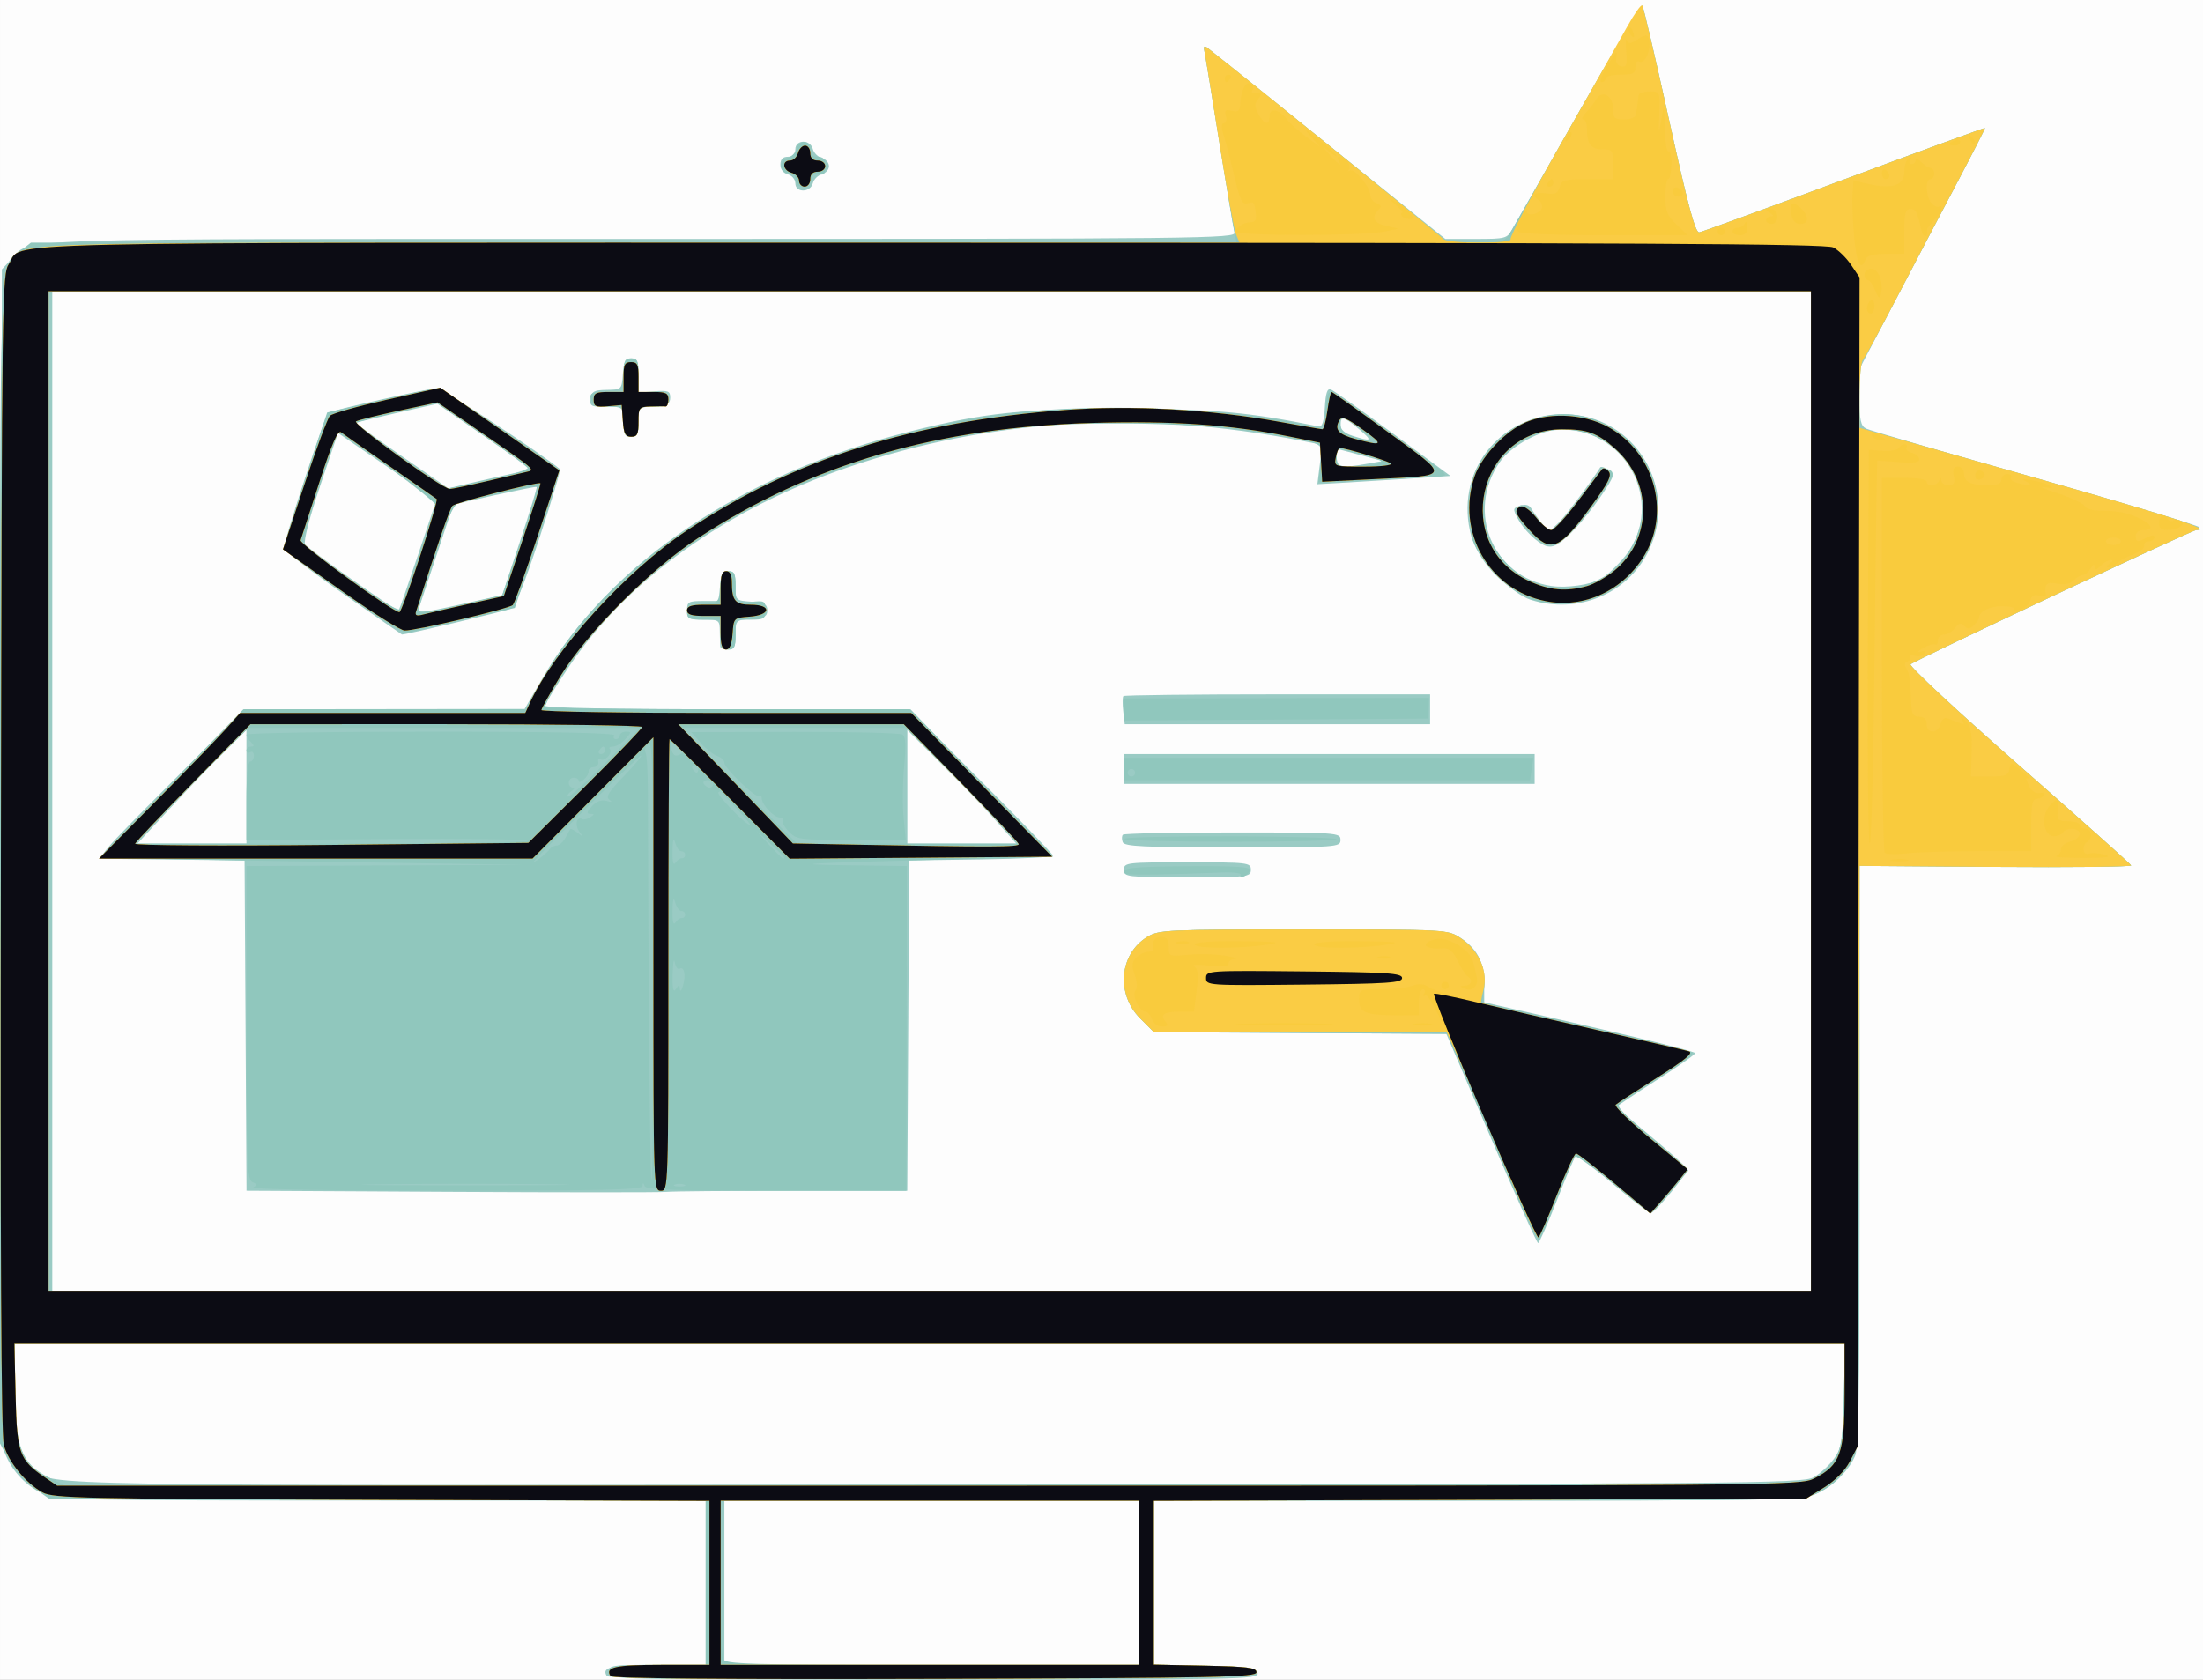 <?xml version="1.0" encoding="UTF-8" standalone="no"?>
<!-- Created with Inkscape (http://www.inkscape.org/) -->

<svg
   version="1.1"
   id="svg1"
   width="590"
   height="450"
   viewBox="0 0 590 450"
   sodipodi:docname="DEV_02.svg"
   inkscape:version="1.3.2 (091e20e, 2023-11-25, custom)"
   xmlns:inkscape="http://www.inkscape.org/namespaces/inkscape"
   xmlns:sodipodi="http://sodipodi.sourceforge.net/DTD/sodipodi-0.dtd"
   xmlns="http://www.w3.org/2000/svg"
   xmlns:svg="http://www.w3.org/2000/svg">
  <rect x="0" y="0" width="590" height="450" fill="#808080" stroke="none"/>
  <defs
     id="defs1" />
  <sodipodi:namedview
     id="namedview1"
     pagecolor="#ffffff"
     bordercolor="#000000"
     borderopacity="0.25"
     inkscape:showpageshadow="2"
     inkscape:pageopacity="0.0"
     inkscape:pagecheckerboard="0"
     inkscape:deskcolor="#d1d1d1"
     showgrid="false"
     inkscape:zoom="1.3610169"
     inkscape:cx="295"
     inkscape:cy="225.19925"
     inkscape:window-width="1920"
     inkscape:window-height="1001"
     inkscape:window-x="-9"
     inkscape:window-y="-9"
     inkscape:window-maximized="1"
     inkscape:current-layer="g1" />
  <g
     inkscape:groupmode="layer"
     inkscape:label="Image"
     id="g1">
    <g
       id="g2"
       transform="translate(0.002)">
      <path
         style="fill:#fdfdfd"
         d="M 0,225 V 0 H 295 590 V 225 450 H 295 0 Z"
         id="path7" />
      <path
         style="fill:#9acbc4"
         d="m 162.5,449 c -1.486,-2.404 1.207,-3 13.559,-3 H 189 v -22 -22 l -86.75,-0.022 C 20.249,401.957 15.279,401.856 11.459,400.12 6.556,397.893 2.425,393.195 0.982,388.205 0.235,385.621 -3.3728173e-4,337.242 0.205,228.33 L 0.5,72.161 3,69.452 C 8.326,63.679 -1.585,64 171.535,64 323.06,64 331.109,63.911 330.631,62.25 330.354,61.288 328.514,50.375 326.543,38 324.572,25.625 322.779,14.687 322.558,13.693 c -0.28,-1.26 -0.046,-1.534 0.77,-0.903 0.644,0.497 15.251,12.223 32.459,26.057 L 387.076,64 h 8.246 c 7.948,0 8.303,-0.099 9.819,-2.75 0.865,-1.512 8.909,-15.69 17.876,-31.507 8.967,-15.816 16.539,-28.521 16.827,-28.233 0.288,0.288 3.522,14.129 7.185,30.757 5.056,22.948 7,30.171 8.066,29.977 0.772,-0.141 18.265,-6.53 38.872,-14.199 20.607,-7.669 37.54,-13.854 37.629,-13.744 0.088,0.109 -3.402,6.949 -7.757,15.199 -4.355,8.25 -11.951,22.724 -16.879,32.165 L 498,98.83 v 7.55 c 0,6.189 0.315,7.708 1.75,8.429 0.963,0.483 21.436,6.462 45.498,13.285 24.061,6.823 43.749,12.744 43.75,13.156 10e-4,0.412 -0.37,0.75 -0.825,0.75 -1.122,0 -75.455,34.938 -76.509,35.961 -0.46,0.446 12.59,12.597 29,27.002 16.41,14.405 29.949,26.494 30.086,26.864 0.138,0.37 -16.175,0.55 -36.25,0.399 L 498,231.952 v 77.459 c 0,52.297 -0.346,78.374 -1.064,80.274 -1.512,4.002 -5.781,8.264 -10.436,10.419 -3.795,1.757 -8.445,1.853 -90.75,1.874 L 309,402 v 21.972 21.972 l 13.738,0.278 c 12.159,0.246 13.776,0.479 14.073,2.028 0.318,1.656 -4.347,1.75 -86.679,1.75 -56.931,0 -87.228,-0.346 -87.632,-1 z M 305,424 V 402 H 249.5 194 v 22 22 h 55.5 55.5 z m 180.671,-28.235 c 1.744,-0.954 4.219,-3.204 5.5,-5 2.119,-2.97 2.358,-4.506 2.654,-17.015 L 494.151,360 H 249.076 4 l 0.022,12.25 c 0.023,12.743 1.409,18.387 5.31,21.615 5.054,4.182 -2.202,4.067 241.168,3.846 218.066,-0.198 232.19,-0.315 235.171,-1.945 z M 485,212 V 78 H 249.5 14 V 212 346 H 249.5 485 Z m -85.653,92.986 -11.99,-28.014 -39.162,-0.236 -39.162,-0.236 -3.654,-3.654 c -6.564,-6.564 -5.623,-17.287 1.92,-21.886 3.029,-1.847 5.277,-1.952 41.701,-1.952 36.401,0 38.674,0.106 41.696,1.949 4.752,2.898 6.804,6.667 6.804,12.5 V 268.5 l 28.25,6.473 c 15.537,3.56 28.25,6.774 28.25,7.141 0,0.367 -4.725,3.68 -10.5,7.362 -5.775,3.682 -10.5,6.842 -10.5,7.023 0,0.181 4.162,3.794 9.25,8.028 5.088,4.234 9.399,8.096 9.582,8.581 0.364,0.967 -8.633,11.892 -9.793,11.892 -0.395,0 -4.953,-3.557 -10.129,-7.904 -5.175,-4.347 -9.685,-7.61 -10.021,-7.25 -0.336,0.36 -2.586,5.714 -5,11.898 -2.414,6.184 -4.65,11.247 -4.971,11.25 -0.32,0.003 -5.977,-12.6 -12.571,-28.007 z M 120.76,319.282 66.021,318.983 65.76,274.741 65.5,230.5 l -17,-0.197 c -9.35,-0.108 -18.346,-0.221 -19.991,-0.25 C 25.735,230.004 26.964,228.554 45.5,210 l 19.981,-20 37.509,-0.043 37.509,-0.043 4.779,-8.207 c 18.111,-31.102 53.634,-54.924 98.721,-66.203 19.901,-4.978 29.737,-6.007 57,-5.961 24.547,0.042 32.909,0.794 52.229,4.7 0.872,0.176 1.366,-1.416 1.576,-5.079 0.225,-3.933 0.653,-5.202 1.629,-4.828 0.728,0.279 8.23,5.606 16.671,11.836 l 15.347,11.328 -9.977,0.659 c -5.487,0.362 -13.508,0.86 -17.824,1.106 l -7.847,0.447 0.659,-5.272 0.659,-5.272 -5.312,-1.048 c -42.584,-8.404 -83.634,-6.012 -121.811,7.097 -32.705,11.23 -59.118,30.163 -74.776,53.6 C 148.801,183.939 146,188.552 146,189.066 146,189.632 165.192,190 194.741,190 h 48.741 l 19.259,19.24 C 273.333,219.823 282,228.813 282,229.219 c 0,0.406 -8.662,0.86 -19.25,1.01 L 243.5,230.5 243.24,274.75 242.979,319 h -30.865 c -16.976,0 -32.158,0.131 -33.74,0.291 -1.581,0.16 -27.508,0.156 -57.615,-0.009 z M 66,210.784 v -15.216 l -5.579,5.466 C 57.352,204.04 50.777,210.887 45.811,216.25 L 36.78,226 H 51.39 66 Z M 266.176,219.25 c -3.316,-3.712 -9.888,-10.565 -14.603,-15.228 L 243,195.544 V 210.772 226 h 14.603 14.603 z M 366.392,124.192 370.284,123.5 364.142,121.855 358,120.209 v 2.395 c 0,2.626 1.238,2.86 8.392,1.588 z M 364,115 c -4.105,-3.456 -5,-3.661 -5,-1.145 0,1.213 1.126,2.216 3.25,2.898 5.186,1.664 5.471,1.379 1.75,-1.753 z m -63,118 c 0,-1.922 0.667,-2 17,-2 16.333,0 17,0.078 17,2 0,1.922 -0.667,2 -17,2 -16.333,0 -17,-0.078 -17,-2 z m -0.324,-7.402 c -0.296,-0.771 -0.269,-1.671 0.06,-2 C 301.064,223.269 314.308,223 330.167,223 358.333,223 359,223.046 359,225 c 0,1.954 -0.667,2 -28.893,2 -23.865,0 -28.987,-0.244 -29.431,-1.402 z M 301,206 v -4 h 55 55 v 4 4 h -55 -55 z m -0.193,-15.531 c -0.227,-1.942 -0.201,-3.742 0.057,-4 C 301.122,186.211 319.708,186 342.167,186 H 383 v 4 4 h -40.891 -40.891 z M 192.902,173.25 c -0.054,-0.412 -0.112,-2.212 -0.13,-4 -0.031,-3.166 -0.145,-3.25 -4.402,-3.25 C 184.375,166 184,165.785 184,163.5 c 0,-2.296 0.367,-2.5 4.5,-2.5 h 4.5 v -4 c 0,-3.333 0.333,-4 2,-4 1.662,0 2,0.667 2,3.942 0,3.923 0.021,3.944 4.25,4.25 3.481,0.252 4.25,0.669 4.25,2.308 0,1.638 -0.769,2.056 -4.25,2.308 -4.229,0.306 -4.25,0.327 -4.25,4.25 0,3.276 -0.338,3.942 -2,3.942 -1.1,0 -2.044,-0.338 -2.098,-0.75 z M 91.75,158.934 C 83.088,152.88 76,147.432 76,146.827 76,144.98 87.118,111.045 87.878,110.576 89.052,109.85 114.995,104 117.041,104 c 1.379,0 28.642,17.958 32.915,21.681 0.251,0.218 -2.224,8.539 -5.5,18.489 -4.491,13.642 -6.448,18.307 -7.956,18.965 -1.527,0.667 -28.163,6.976 -28.857,6.836 -0.079,-0.016 -7.23,-4.982 -15.893,-11.037 z m 20.197,-10.277 4.901,-14.63 -13.168,-9.021 -13.168,-9.021 -4.8,14.257 c -2.828,8.399 -4.474,14.788 -4.007,15.55 0.813,1.324 24.573,18.117 25.067,17.716 0.15,-0.122 2.479,-6.805 5.174,-14.852 z m 12.553,13 10,-2.247 4.753,-14.368 c 2.614,-7.903 4.639,-14.48 4.5,-14.616 -0.252,-0.246 -22.09,4.53 -22.346,4.888 -0.074,0.103 -2.062,6.037 -4.418,13.187 -2.356,7.15 -4.491,13.562 -4.744,14.25 -0.607,1.651 0.471,1.555 12.254,-1.093 z m 12.846,-34.816 c 2.666,-0.576 4.466,-1.383 4,-1.793 -0.466,-0.41 -6.102,-4.376 -12.526,-8.815 l -11.68,-8.07 -10.748,2.429 c -5.911,1.336 -10.867,2.549 -11.013,2.695 -0.146,0.146 5.345,4.149 12.201,8.895 l 12.467,8.629 6.226,-1.461 c 3.424,-0.804 8.407,-1.933 11.073,-2.509 z M 410,160.698 C 404.589,159 395.654,149.49 394.052,143.724 389.339,126.758 401.353,111 419.001,111 c 18.745,0 30.845,19.875 22.409,36.805 -5.673,11.384 -18.905,16.815 -31.41,12.893 z m 18.966,-5.68 c 0.939,-0.502 3.331,-2.712 5.317,-4.909 C 446.553,136.527 436.599,115 418.047,115 c -5.207,0 -13.331,4.355 -16.383,8.783 -9.17,13.302 -1.865,30.831 13.836,33.197 4.065,0.613 10.371,-0.306 13.466,-1.962 z M 414,146.238 c -2.273,-0.746 -6.021,-4.413 -7.587,-7.423 -1.291,-2.482 -1.235,-2.737 0.742,-3.364 1.4,-0.444 2.42,-0.177 2.952,0.775 0.448,0.8 1.689,2.534 2.758,3.855 l 1.944,2.401 2.214,-1.991 c 1.641,-1.476 9.117,-11.381 11.521,-15.265 0.401,-0.648 3.456,1.076 3.456,1.95 0,1.484 -5.871,9.882 -9.893,14.152 -4.218,4.478 -6.046,5.585 -8.107,4.908 z M 167,113 v -4 h -4.57 c -4.167,0 -4.541,-0.198 -4.25,-2.25 0.269,-1.893 0.955,-2.259 4.32,-2.31 3.97,-0.059 4.002,-0.091 4.308,-4.25 C 167.055,96.814 167.492,96 169.058,96 170.698,96 171,96.712 171,100.586 v 4.586 l 4.25,-0.336 c 3.695,-0.292 4.25,-0.075 4.25,1.664 0,1.638 -0.769,2.056 -4.25,2.308 -4.229,0.306 -4.25,0.327 -4.25,4.25 0,3.276 -0.338,3.942 -2,3.942 -1.667,0 -2,-0.667 -2,-4 z m 46,-63.883 c 0,-1.042 -0.893,-2.117 -2,-2.406 -1.197,-0.313 -2,-1.364 -2,-2.617 C 209,42.667 209.637,42 211,42 c 1.333,0 2,-0.667 2,-2 0,-2.66 3.994,-2.738 4.686,-0.092 0.274,1.049 1.357,2.132 2.406,2.406 C 221.142,42.588 222,43.572 222,44.5 c 0,0.928 -0.858,1.912 -1.908,2.186 -1.049,0.274 -2.132,1.357 -2.406,2.406 C 217.016,51.654 213,51.675 213,49.117 Z"
         id="path6" />
      <path
         style="fill:#90c7bd"
         d="M 163,448.006 C 163,446.101 163.655,446 176,446 h 13 V 424.021 402.042 L 101.086,401.771 13.171,401.5 8.912,398.5 C 6.57,396.85 3.606,393.517 2.327,391.093 L 0,386.685 V 230.793 C 0,60.67 -0.382,71.805 5.615,67.088 L 8.27,65 H 169.714 331.159 l -0.574,-2.75 c -0.316,-1.512 -2.161,-12.65 -4.101,-24.75 -1.94,-12.1 -3.707,-22.813 -3.927,-23.807 -0.279,-1.262 -0.046,-1.533 0.772,-0.898 10.435,8.096 62.725,50.483 63.174,51.21 C 386.841,64.552 390.655,65 394.977,65 c 7.801,0 7.874,-0.024 9.806,-3.25 1.071,-1.788 9.279,-16.19 18.242,-32.007 8.962,-15.816 16.531,-28.521 16.819,-28.233 0.288,0.288 3.522,14.129 7.185,30.757 5.056,22.948 7,30.171 8.066,29.977 0.772,-0.141 18.265,-6.53 38.872,-14.199 20.607,-7.669 37.54,-13.854 37.629,-13.744 0.088,0.109 -3.401,6.949 -7.754,15.199 -4.353,8.25 -11.548,21.975 -15.988,30.5 -4.44,8.525 -8.474,15.928 -8.964,16.45 C 498.401,96.972 498,101.272 498,106.005 v 8.605 l 45.499,12.945 C 582.199,138.566 592.82,142 588.173,142 c -1.122,0 -75.455,34.938 -76.509,35.961 -0.46,0.446 12.59,12.597 29,27.002 16.41,14.405 29.949,26.494 30.086,26.864 0.138,0.37 -16.175,0.55 -36.25,0.399 L 498,231.952 v 77.564 c 0,74.275 -0.081,77.721 -1.903,81.274 -2.406,4.691 -5.614,7.693 -10.329,9.662 C 482.522,401.809 471.373,402 395.532,402 H 309 v 21.972 21.972 l 13.75,0.278 c 11.432,0.231 13.75,0.531 13.75,1.778 0,1.32 -10.419,1.531 -86.75,1.756 -86.248,0.254 -86.75,0.244 -86.75,-1.75 z M 305,424 v -22 h -56 -56 v 20.418 c 0,11.23 0.273,21.13 0.607,22 0.543,1.416 6.411,1.582 56,1.582 H 305 Z m 181.615,-28.562 c 6.298,-4.702 6.857,-6.37 7.211,-21.508 L 494.151,360 H 249.076 4 v 12.288 c 0,15.204 1.771,19.836 8.975,23.468 l 4.475,2.256 L 250.651,397.756 483.853,397.5 Z M 485,212 V 78 H 249 13 V 212 346 H 249 485 Z M 399.465,304.961 387.5,276.952 348.266,276.726 309.033,276.5 l -3.654,-3.654 c -6.564,-6.564 -5.623,-17.287 1.92,-21.886 3.029,-1.847 5.281,-1.952 41.804,-1.956 38.471,-0.004 38.614,0.004 42,2.266 4.702,3.141 7.128,8.169 6.407,13.28 l -0.571,4.05 27.781,6.323 c 15.28,3.477 28.131,6.64 28.559,7.029 0.428,0.388 -3.739,3.533 -9.26,6.989 -5.521,3.456 -10.265,6.651 -10.543,7.101 -0.278,0.45 2.063,2.987 5.202,5.639 3.139,2.651 7.463,6.41 9.608,8.352 l 3.9,3.531 -4.808,5.719 c -2.644,3.145 -5.049,5.709 -5.343,5.698 -0.294,-0.011 -4.809,-3.587 -10.034,-7.947 -5.225,-4.359 -9.803,-7.612 -10.174,-7.229 C 421.456,310.187 419.284,315.225 417,321 c -2.284,5.775 -4.472,10.831 -4.862,11.235 -0.39,0.405 -6.093,-11.869 -12.674,-27.274 z M 67.834,318.124 c 1.074,-0.681 1.025,-0.964 -0.25,-1.453 C 66.173,316.129 66,311.459 66,274.031 V 232 l 37.25,-0.162 37.25,-0.162 L 88,230.88 C 59.125,230.443 33.56,229.953 31.189,229.792 L 26.877,229.5 46.026,209.75 65.175,190 h 37.822 37.822 l 4.015,-7.25 c 19.83,-35.808 64.921,-62.655 119.666,-71.247 25.354,-3.979 65.516,-2.597 87.75,3.019 2.684,0.678 2.75,0.59 2.765,-3.664 0.008,-2.397 0.347,-4.88 0.753,-5.518 0.491,-0.771 5.256,2.182 14.235,8.821 7.423,5.489 14.37,10.613 15.437,11.386 1.067,0.773 1.742,1.594 1.5,1.823 -0.242,0.229 -7.962,0.744 -17.157,1.143 l -16.717,0.726 0.594,-5.012 c 0.705,-5.95 1.934,-5.313 -16.159,-8.385 -17.464,-2.966 -54.119,-3.236 -71.163,-0.525 -50.201,7.987 -88.927,28.68 -111.804,59.742 C 150.257,180.865 146,188.05 146,189.46 146,189.757 168.012,190 194.915,190 h 48.915 l 19.112,19.75 19.112,19.75 -27.277,0.705 c -39.271,1.016 -45.333,1.366 -27.596,1.593 L 242.864,232 l -0.07,43.5 -0.07,43.5 h -34.778 c -26.887,0 -34.893,-0.284 -35.283,-1.25 -0.404,-1 -0.52,-1 -0.583,0 -0.062,0.983 -11.329,1.247 -52.829,1.235 -29.134,-0.008 -52.153,-0.394 -51.416,-0.861 z m 79.484,-0.873 c -12.2,-0.159 -32.45,-0.159 -45,-4e-4 -12.55,0.159 -2.568,0.289 22.182,0.289 24.75,2.1e-4 35.018,-0.13 22.818,-0.289 z m 35.932,0.086 c -0.688,-0.277 -1.812,-0.277 -2.5,0 -0.688,0.277 -0.125,0.504 1.25,0.504 1.375,0 1.938,-0.227 1.25,-0.504 z M 175,256.961 c 0,-50.455 -0.203,-58.852 -1.395,-57.75 -0.767,0.709 -1.105,1.739 -0.75,2.289 0.355,0.55 0.654,5.275 0.665,10.5 0.115,55.092 0.576,104 0.98,104 0.275,0 0.5,-26.568 0.5,-59.039 z M 182.084,265 c 0.063,0.825 0.445,0.375 0.848,-1 0.82,-2.8 0.291,-5.256 -0.965,-4.479 -0.453,0.28 -1.02,-0.51 -1.259,-1.756 -0.239,-1.246 -0.49,0.21 -0.556,3.235 -0.085,3.881 0.164,5.059 0.849,4 0.862,-1.333 0.982,-1.333 1.084,0 z m 0.527,-19.085 C 183.1,245.962 183.5,245.55 183.5,245 c 0,-0.55 -0.45,-0.973 -1,-0.941 -0.55,0.033 -1.293,-0.98 -1.65,-2.25 -0.461,-1.636 -0.675,-0.997 -0.735,2.191 -0.053,2.813 0.233,3.999 0.762,3.165 0.466,-0.734 1.246,-1.297 1.735,-1.25 z m 0,-16 C 183.1,229.962 183.5,229.55 183.5,229 c 0,-0.55 -0.45,-0.973 -1,-0.941 -0.55,0.033 -1.293,-0.98 -1.65,-2.25 -0.461,-1.636 -0.675,-0.997 -0.735,2.191 -0.053,2.813 0.233,3.999 0.762,3.165 0.466,-0.734 1.246,-1.297 1.735,-1.25 z M 147.214,227.5 c 0.392,-0.55 1.243,-1 1.891,-1 0.648,0 1.677,-0.9 2.286,-2 0.61,-1.1 1.211,-2.177 1.335,-2.393 0.124,-0.216 1.024,0.234 2,1 1.603,1.258 1.646,1.228 0.438,-0.314 -1.3,-1.66 -0.755,-4.277 0.703,-3.376 0.401,0.248 1.382,0.037 2.181,-0.468 1.213,-0.767 1.221,-0.921 0.047,-0.934 -1.071,-0.012 -0.972,-0.494 0.418,-2.029 1.195,-1.32 2.54,-1.814 3.905,-1.434 1.45,0.404 1.68,0.3 0.757,-0.342 -1.013,-0.704 -0.118,-2.161 3.799,-6.183 2.819,-2.894 4.955,-5.432 4.747,-5.64 -0.302,-0.302 -26.86,25.951 -28.721,28.391 -0.275,0.361 0.4,-0.004 1.5,-0.811 1.1,-0.807 2.321,-1.917 2.714,-2.467 z M 210,229.696 c 0,-0.167 -1.688,-1.855 -3.75,-3.75 L 202.5,222.5 l 3.446,3.75 C 209.154,229.74 210,230.46 210,229.696 Z M 141.346,225.25 c 0.255,-0.412 -16.593,-0.627 -37.441,-0.477 L 66,225.047 V 214.523 C 66,208.174 66.397,204 67,204 c 0.55,0 1,-0.702 1,-1.559 0,-0.857 -0.45,-1.281 -1,-0.941 -0.55,0.34 -1,0.141 -1,-0.441 C 66,200.477 66.54,200 67.2,200 c 0.933,0 0.933,-0.267 0,-1.2 -0.66,-0.66 -1.2,-1.56 -1.2,-2 0,-0.44 22.302,-0.8 49.559,-0.8 32.785,0 49.35,0.338 48.941,1 -0.34,0.55 -0.141,1 0.441,1 0.582,0 1.059,-0.45 1.059,-1 0,-0.55 0.745,-1 1.655,-1 1.488,0 1.473,0.201 -0.155,2 -0.995,1.1 -2.49,2 -3.322,2 -0.831,0 -1.216,0.296 -0.854,0.658 0.917,0.917 -1.344,3.448 -2.463,2.757 -0.501,-0.31 -0.788,0.012 -0.637,0.716 C 160.376,204.834 159.825,205.45 159,205.5 c -0.825,0.05 -1.431,0.52 -1.346,1.045 0.085,0.525 -0.478,1.535 -1.25,2.244 -0.772,0.709 -1.404,0.897 -1.404,0.417 0,-0.48 -0.6,-0.873 -1.333,-0.873 -0.733,0 -1.333,0.6 -1.333,1.333 0,0.733 0.487,1.34 1.083,1.349 0.596,0.008 0.421,0.434 -0.388,0.946 -0.809,0.512 -1.236,1.165 -0.949,1.453 0.287,0.287 4.765,-3.738 9.951,-8.946 L 171.46,195 H 118.968 66.476 L 51,210.5 35.524,226 h 52.679 c 28.973,0 52.888,-0.338 53.143,-0.75 z M 258,210.5 242.524,195 h -30 -30 L 198,210.5 213.476,226 h 30 30 z m -46.835,12.176 c -1.201,-1.278 -1.879,-2.628 -1.508,-3 C 210.029,219.304 209.683,219 208.889,219 207.246,219 204,215.562 204,213.822 c 0,-0.635 -0.274,-0.882 -0.608,-0.547 -0.79,0.79 -9.383,-7.408 -9.388,-8.957 -0.002,-0.65 -0.838,-1.447 -1.857,-1.771 -1.019,-0.324 -3.025,-1.903 -4.457,-3.51 l -2.604,-2.922 27.707,-0.056 c 15.239,-0.031 28.243,0.291 28.898,0.716 0.859,0.557 0.987,2.907 0.458,8.444 -0.403,4.22 -0.472,10.397 -0.154,13.728 L 242.574,225 h -14.613 c -13.999,0 -14.704,-0.098 -16.796,-2.324 z m -13.712,-5.91 c -2.174,-2.329 -4.065,-4.429 -4.203,-4.667 -0.138,-0.238 -0.523,-0.159 -0.856,0.174 -0.576,0.576 7.337,8.727 8.472,8.727 0.297,0 -1.239,-1.906 -3.413,-4.235 z M 191,210 c 0,-0.55 -0.702,-1 -1.559,-1 -0.857,0 -1.281,0.45 -0.941,1 0.34,0.55 1.041,1 1.559,1 0.518,0 0.941,-0.45 0.941,-1 z m -4,-4 c 0,-0.55 -0.477,-1 -1.059,-1 -0.582,0 -0.781,0.45 -0.441,1 0.34,0.55 0.816,1 1.059,1 0.243,0 0.441,-0.45 0.441,-1 z m -4,-4.452 c 0,-0.131 -0.841,-0.999 -1.868,-1.929 -1.781,-1.612 -1.846,-1.575 -1.397,0.774 0.306,1.598 0.962,2.276 1.868,1.929 C 182.371,202.027 183,201.679 183,201.548 Z M 162,201 c 0,-0.55 -0.198,-1 -0.441,-1 -0.243,0 -0.719,0.45 -1.059,1 -0.34,0.55 -0.141,1 0.441,1 0.582,0 1.059,-0.45 1.059,-1 z m 207.329,-76.861 c 1.362,-0.537 0.469,-1.065 -3.5,-2.072 -2.931,-0.743 -5.891,-1.561 -6.579,-1.816 -0.799,-0.297 -1.25,0.476 -1.25,2.142 0,2.453 0.28,2.603 4.75,2.537 2.612,-0.039 5.573,-0.394 6.579,-0.791 z M 368.45,118.178 c -0.522,-0.452 -2.862,-2.29 -5.2,-4.084 L 359,110.832 v 2.554 c 0,2.175 0.705,2.77 4.75,4.014 5.808,1.786 5.879,1.798 4.7,0.778 z m -67.035,115.905 c -1.55,-1.555 1.532,-1.931 16.68,-2.035 13.07,-0.09 16.999,0.17 16.688,1.104 -0.224,0.672 -1.005,1.422 -1.734,1.665 -0.73,0.243 -1.081,0.046 -0.78,-0.438 0.301,-0.484 -1.999,-0.774 -5.111,-0.644 -13.814,0.575 -25.36,0.731 -25.742,0.348 z m -0.414,-9.36 c -4.7e-4,-0.427 12.824,-0.739 28.499,-0.693 15.675,0.046 28.5,0.396 28.5,0.777 1e-5,0.381 -12.825,0.693 -28.499,0.693 -15.675,0 -28.5,-0.35 -28.5,-0.777 z M 301,206 v -3 h 54.827 54.827 l -0.44,3 -0.44,3 H 355.387 301 Z m 3,1 c 0,-0.55 -0.45,-1 -1,-1 -0.55,0 -1,0.45 -1,1 0,0.55 0.45,1 1,1 0.55,0 1,-0.45 1,-1 z m -3,-16.947 v -2.969 l 40.851,-0.062 40.851,-0.062 -0.101,2.77 L 382.5,192.5 341.75,192.761 301,193.022 Z M 193,170 v -4 h -4.5 c -3.789,0 -4.5,-0.307 -4.5,-1.942 0,-1.57 0.814,-2.001 4.25,-2.25 4.229,-0.306 4.251,-0.328 4.558,-4.558 0.249,-3.436 0.68,-4.25 2.25,-4.25 1.627,0 1.942,0.71 1.942,4.369 v 4.369 l 4,-0.462 c 3.757,-0.434 4,-0.305 4,2.131 0,2.359 -0.362,2.593 -4,2.593 h -4 v 4 c 0,3.333 -0.333,4 -2,4 -1.667,0 -2,-0.667 -2,-4 z M 92,158.938 C 83.475,152.94 76.392,147.463 76.26,146.767 76.128,146.07 78.63,137.625 81.82,128 l 5.801,-17.5 13.939,-3.21 c 7.667,-1.765 14.619,-3.228 15.449,-3.25 1.356,-0.036 28.686,18.307 31.736,21.3 0.992,0.974 0.012,4.919 -4.813,19.37 l -6.059,18.147 -13.687,3.151 c -7.528,1.733 -14.362,3.305 -15.187,3.493 -0.825,0.188 -8.475,-4.565 -17,-10.563 z m 47.369,-13.755 c 2.678,-7.853 4.654,-14.493 4.392,-14.755 -0.405,-0.405 -4.033,0.318 -20.428,4.072 -1.787,0.409 -2.97,2.908 -6.75,14.249 C 114.063,156.313 112,162.999 112,163.605 c 0,0.714 3.969,0.177 11.25,-1.52 l 11.25,-2.623 z M 112.022,149.5 c 2.349,-7.15 4.461,-13.516 4.692,-14.148 C 117.056,134.421 92.183,116 90.585,116 c -0.58,0 -9.595,27.61 -9.559,29.279 0.014,0.671 2.377,2.793 5.25,4.715 2.873,1.922 8.585,5.851 12.692,8.732 4.107,2.881 7.764,4.908 8.125,4.506 0.362,-0.403 2.58,-6.582 4.929,-13.732 z m 18.437,-20.923 c 5.896,-1.333 10.911,-2.615 11.146,-2.85 0.235,-0.235 -5.194,-4.33 -12.065,-9.101 l -12.492,-8.674 -10.616,2.449 c -5.839,1.347 -10.807,2.639 -11.04,2.872 -0.294,0.294 22.517,16.935 24.227,17.675 0.066,0.029 4.944,-1.038 10.839,-2.371 z m 281.534,32.548 c -7.094,-2.326 -13.112,-7.449 -16.596,-14.125 -2.573,-4.932 -2.553,-16.18 0.039,-21.403 6.445,-12.989 21.69,-18.324 34.343,-12.019 19.053,9.495 18.933,35.821 -0.208,45.631 -4.294,2.201 -13.614,3.217 -17.579,1.916 z m 17.95,-6.856 c 3.316,-2.022 5.305,-4.256 7.306,-8.203 4.339,-8.56 3.408,-16.6 -2.757,-23.803 -9.269,-10.829 -27.232,-9.108 -34.205,3.278 -4.863,8.639 -3.825,17.751 2.847,24.99 7.26,7.876 17.648,9.325 26.808,3.738 z m -20.559,-11.965 c -3.544,-3.869 -4.148,-5.715 -2.253,-6.886 0.653,-0.404 2.518,0.947 4.408,3.191 l 3.276,3.891 2.7,-2.5 c 1.485,-1.375 4.7,-5.29 7.144,-8.699 2.94,-4.102 4.933,-6.011 5.892,-5.643 2.085,0.8 1.896,1.365 -2.653,7.926 -9.268,13.368 -12.753,15.009 -18.514,8.72 z M 167,113.058 c 0,-3.922 -0.022,-3.944 -4.241,-4.25 -3.094,-0.224 -4.331,-0.781 -4.573,-2.058 -0.277,-1.46 0.426,-1.75 4.241,-1.75 H 167 v -4.5 c 0,-3.833 0.296,-4.5 2,-4.5 1.704,0 2,0.667 2,4.5 v 4.5 h 4 c 3.333,0 4,0.333 4,2 0,1.667 -0.667,2 -4,2 h -4 v 4 c 0,3.333 -0.333,4 -2,4 -1.662,0 -2,-0.667 -2,-3.942 z m 46,-64.946 c 0,-1.17 -0.651,-1.836 -1.712,-1.75 -2.509,0.204 -2.925,-3.382 -0.468,-4.024 1.097,-0.287 2.219,-1.38 2.493,-2.429 C 213.982,37.353 217,37.429 217,40 c 0,1.333 0.667,2 2,2 1.489,0 2,0.667 2,2.607 0,1.974 -0.387,2.459 -1.593,1.996 -1.062,-0.408 -1.767,0.056 -2.117,1.393 C 216.612,50.59 213,50.687 213,48.111 Z"
         id="path5" />
      <path
         style="fill:#facc44"
         d="M 163.503,449.006 C 162.014,446.595 164.699,446 177.059,446 H 190 v -21.974 -21.974 l -87.75,-0.276 C 21.886,401.523 14.239,401.357 11.398,399.801 6.916,397.346 2.247,391.631 1.03,387.11 0.306,384.424 0.058,334.568 0.238,228.347 0.492,78.143 0.557,73.416 2.398,70.699 6.524,64.613 -4.931,65 170.929,65 h 161.028 l -0.94,-2.25 C 330.501,61.513 328.476,50.375 326.519,38 324.561,25.625 322.779,14.687 322.558,13.693 c -0.28,-1.262 -0.048,-1.533 0.77,-0.898 10.435,8.096 62.725,50.483 63.174,51.21 C 386.841,64.552 391.168,65 396.118,65 c 5.204,0 8.761,-0.387 8.433,-0.917 -0.312,-0.504 5.795,-12.092 13.571,-25.75 7.776,-13.658 15.708,-27.667 17.626,-31.131 1.919,-3.464 3.743,-6.044 4.054,-5.733 0.311,0.311 3.563,14.17 7.227,30.798 5.056,22.948 7,30.171 8.066,29.977 0.772,-0.141 18.265,-6.53 38.872,-14.199 20.607,-7.669 37.54,-13.854 37.629,-13.744 0.088,0.109 -3.401,6.949 -7.754,15.199 -4.353,8.25 -11.548,21.975 -15.988,30.5 -4.44,8.525 -8.474,15.928 -8.964,16.45 C 498.401,96.972 498,101.272 498,106.005 v 8.605 l 45.499,12.945 C 582.199,138.566 592.82,142 588.173,142 c -1.122,0 -75.455,34.938 -76.509,35.961 -0.46,0.446 12.59,12.597 29,27.002 16.41,14.405 29.949,26.494 30.086,26.864 0.138,0.37 -16.167,0.55 -36.232,0.399 l -36.482,-0.274 -0.268,77.774 c -0.264,76.691 -0.297,77.83 -2.359,81.774 -1.301,2.489 -3.916,5.133 -6.921,7 l -4.83,3 -87.329,0.271 L 309,402.043 v 21.95 21.95 l 13.75,0.278 c 11.432,0.231 13.75,0.531 13.75,1.778 0,1.32 -10.357,1.531 -86.188,1.756 -56.972,0.169 -86.398,-0.085 -86.809,-0.75 z M 305,424 v -22 h -56 -56 v 22 22 h 56 56 z M 485.939,396.031 C 492.845,392.508 494,389.298 494,373.632 V 360 H 248.924 3.849 l 0.326,13.931 c 0.36,15.408 0.993,17.176 7.815,21.819 L 15.296,398 H 248.688 c 230.19,0 233.445,-0.027 237.251,-1.969 z M 485,212 V 78 H 249 13 V 212 346 H 249 485 Z M 399.568,304.201 387.786,276.5 h -39.376 -39.376 l -3.654,-3.654 c -6.564,-6.564 -5.624,-17.287 1.919,-21.886 3.029,-1.847 5.281,-1.952 41.804,-1.956 38.434,-0.004 38.617,0.006 42,2.259 4.958,3.302 7.504,9.013 6.199,13.904 -0.563,2.108 -0.814,3.833 -0.559,3.833 0.668,0 53.409,11.99 55.561,12.631 1.322,0.394 -0.945,2.275 -8.5,7.054 -5.666,3.585 -10.658,6.85 -11.092,7.255 -0.434,0.406 3.721,4.462 9.233,9.012 l 10.023,8.274 -1.856,2.359 c -1.021,1.297 -3.265,3.965 -4.988,5.927 l -3.133,3.568 -9.563,-8.041 C 427.167,312.618 422.514,309 422.087,309 c -0.427,0 -2.725,4.972 -5.106,11.049 -2.381,6.077 -4.623,11.23 -4.981,11.451 -0.358,0.221 -5.953,-12.063 -12.433,-27.299 z M 174.993,258.25 174.985,197.5 158.803,213.75 142.621,230 H 84.572 26.524 l 15.091,-15.25 c 8.3,-8.387 16.805,-17.163 18.899,-19.5 L 64.321,191 h 38.179 38.179 l 1.236,-2.712 c 6.43,-14.112 25.729,-35.309 42.043,-46.178 28.716,-19.131 60.325,-29.213 101.186,-32.273 17.872,-1.339 39.256,-0.158 57.622,3.181 5.904,1.073 11.03,1.958 11.39,1.967 0.361,0.008 0.966,-2.235 1.344,-4.985 0.378,-2.75 0.879,-5 1.113,-5 0.234,0 7.007,4.818 15.052,10.706 16.978,12.426 17.227,11.608 -3.862,12.658 l -13.697,0.682 -0.303,-5.235 -0.303,-5.235 -8.5,-1.701 c -15.669,-3.136 -30.803,-4.178 -52.15,-3.591 -41.691,1.146 -75.441,10.977 -105.897,30.848 -12.637,8.245 -29.756,25.391 -36.767,36.827 C 147.334,185.61 145,189.773 145,190.208 145,190.644 167.284,191 194.521,191 h 49.521 l 18.869,19.25 18.869,19.25 -35.14,0.267 L 211.5,230.033 195.563,214.017 C 186.798,205.207 179.485,198 179.313,198 179.141,198 179,225.225 179,258.5 c 0,59.833 -0.022,60.5 -2,60.5 -1.978,0 -2,-0.669 -2.007,-60.75 z M 156.734,210.647 c 8.379,-8.331 15.241,-15.484 15.25,-15.897 0.009,-0.412 -23.592,-0.75 -52.446,-0.75 H 67.076 l -15.288,15.571 c -8.408,8.564 -15.429,15.961 -15.6,16.438 -0.175,0.486 22.88,0.629 52.5,0.325 L 141.5,225.794 Z m 116.1,15.45 c -0.183,-0.497 -7.186,-7.922 -15.56,-16.5 L 242.046,194 h -30.2 -30.2 l 8.416,8.75 c 4.629,4.812 11.536,12.001 15.349,15.975 l 6.932,7.225 15.579,0.302 c 37.661,0.73 45.229,0.703 44.912,-0.156 z M 372.45,124.149 C 371.63,123.414 360.398,120 358.801,120 c -0.312,0 -0.783,1.125 -1.046,2.5 -0.478,2.499 -0.476,2.5 7.583,2.5 4.513,0 7.643,-0.375 7.111,-0.851 z m -7.463,-9.07 c -4.458,-3.186 -5.641,-3.648 -6.308,-2.462 -1.382,2.457 -0.227,3.772 4.394,5.006 7.342,1.96 7.648,1.555 1.914,-2.544 z M 193,169.5 V 165 h -4.5 c -3.333,0 -4.5,-0.389 -4.5,-1.5 0,-1.111 1.167,-1.5 4.5,-1.5 h 4.5 v -4.5 c 0,-3.333 0.389,-4.5 1.5,-4.5 0.991,0 1.5,0.991 1.5,2.918 0,5.028 0.885,6.082 5.107,6.082 5.662,0 5.352,2.779 -0.357,3.192 -4.229,0.306 -4.251,0.328 -4.558,4.558 -0.209,2.894 -0.768,4.25 -1.75,4.25 C 193.4,174 193,172.754 193,169.5 Z M 93.467,159.658 C 86.299,154.621 79.387,149.748 78.107,148.829 l -2.326,-1.671 5.729,-17.329 c 3.151,-9.531 6.238,-17.835 6.859,-18.454 0.622,-0.618 7.522,-2.563 15.335,-4.32 l 14.205,-3.196 15.947,11.072 15.947,11.072 -5.813,17.61 c -3.197,9.686 -6.196,17.993 -6.663,18.46 -1.002,1.002 -26.307,6.969 -28.987,6.835 -1.012,-0.051 -7.704,-4.213 -14.873,-9.25 z m 31.749,2.204 9.716,-2.177 5.02,-15.024 c 2.761,-8.263 4.914,-15.103 4.784,-15.2 -0.654,-0.49 -22.791,5.181 -23.574,6.039 -0.73,0.801 -4.145,10.732 -9.755,28.371 -0.315,0.992 0.19,1.205 1.829,0.77 1.246,-0.33 6.637,-1.581 11.98,-2.778 z M 112.489,149.035 c 2.703,-8.231 4.711,-15.138 4.463,-15.349 -0.248,-0.211 -5.851,-4.118 -12.451,-8.681 -6.6,-4.563 -12.529,-8.708 -13.175,-9.211 -0.852,-0.663 -2.445,3.019 -5.796,13.396 -2.542,7.871 -4.807,14.86 -5.033,15.533 C 80.147,145.757 105.209,164 106.978,164 c 0.328,0 2.808,-6.734 5.51,-14.965 z M 130,128.993 c 4.675,-1.096 9.554,-2.237 10.842,-2.535 2.668,-0.618 3.181,-0.181 -14.504,-12.362 l -9.162,-6.311 -10.338,2.226 c -5.686,1.224 -10.857,2.51 -11.491,2.857 -1.141,0.624 23.148,18.138 25.136,18.124 0.559,-0.004 4.842,-0.904 9.517,-2 z m 284,32.052 c -15.208,-3.015 -24.118,-18.625 -19.08,-33.426 1.678,-4.929 7.266,-11.143 12.512,-13.912 6.387,-3.372 16.499,-3.061 23.335,0.718 12.121,6.7 16.63,22.396 9.787,34.072 -5.623,9.595 -16.211,14.599 -26.555,12.548 z m 11,-4.03 c 1.925,-0.536 5.246,-2.414 7.379,-4.174 10.208,-8.42 10.24,-23.822 0.069,-32.753 C 427.73,115.946 425.117,115 418.395,115 c -22.749,0 -29.63,30.998 -9.012,40.598 5.492,2.557 10.037,2.97 15.617,1.417 z m -15.384,-15.018 c -3.913,-4.331 -4.34,-5.505 -2.289,-6.293 0.73,-0.28 2.549,1.022 4.043,2.893 1.493,1.871 3.323,3.402 4.066,3.402 0.743,0 3.967,-3.487 7.164,-7.75 3.197,-4.263 6.098,-8.107 6.448,-8.542 0.35,-0.436 1.152,-0.171 1.782,0.589 0.904,1.09 -0.105,3.088 -4.783,9.475 -8.539,11.657 -10.763,12.5 -16.431,6.225 z M 166.808,112.75 166.5,108.5 l -3.75,0.327 c -3.234,0.282 -3.75,0.041 -3.75,-1.75 C 159,105.321 159.617,105 163,105 h 4 v -4 c 0,-3.333 0.333,-4 2,-4 1.667,0 2,0.667 2,4 v 4 h 4 c 3.333,0 4,0.333 4,2 0,1.1 -0.338,1.947 -0.75,1.882 -0.412,-0.065 -2.212,-0.065 -4,0 -3.105,0.113 -3.25,0.297 -3.25,4.118 0,3.294 -0.343,4 -1.942,4 -1.57,0 -2.001,-0.814 -2.25,-4.25 z M 214,48.406 c 0,-0.876 -0.9,-1.829 -2,-2.117 C 209.628,45.669 209.298,43 211.594,43 c 0.876,0 1.829,-0.9 2.117,-2 0.288,-1.1 1.146,-2 1.906,-2 0.761,0 1.383,0.9 1.383,2 0,1.333 0.667,2 2,2 1.111,0 2,0.667 2,1.5 0,0.833 -0.889,1.5 -2,1.5 -1.333,0 -2,0.667 -2,2 0,1.111 -0.667,2 -1.5,2 -0.825,0 -1.5,-0.717 -1.5,-1.594 z"
         id="path4" />
      <path
         style="fill:#f9cb3d"
         d="M 163.503,449.006 C 162.014,446.595 164.699,446 177.059,446 H 190 v -21.974 -21.974 l -87.75,-0.276 C 21.886,401.523 14.239,401.357 11.398,399.801 6.916,397.346 2.247,391.631 1.03,387.11 0.306,384.424 0.058,334.568 0.238,228.347 0.492,78.143 0.557,73.416 2.398,70.699 6.556,64.564 -12.388,65 250.068,65 h 240.167 l 3.892,3.892 3.892,3.892 L 497.759,230.142 497.5,387.5 l -2.091,4 c -1.301,2.489 -3.916,5.133 -6.921,7 l -4.83,3 -87.329,0.271 L 309,402.043 v 21.95 21.95 l 13.75,0.278 c 11.432,0.231 13.75,0.531 13.75,1.778 0,1.32 -10.357,1.531 -86.188,1.756 -56.972,0.169 -86.398,-0.085 -86.809,-0.75 z M 305,424 v -22 h -56 -56 v 22 22 h 56 56 z M 485.939,396.031 C 492.845,392.508 494,389.298 494,373.632 V 360 H 248.924 3.849 l 0.326,13.931 c 0.36,15.408 0.993,17.176 7.815,21.819 L 15.296,398 H 248.688 c 230.19,0 233.445,-0.027 237.251,-1.969 z M 485,212 V 78 H 249 13 v 134 134 h 236 236 z m -83.488,96.7 C 388.073,277.019 382.858,265.97 381.684,266.695 c -0.558,0.345 -0.681,0.108 -0.28,-0.54 C 381.797,265.52 381.641,265 381.059,265 380.477,265 380,266.575 380,268.5 v 3.5 l -5.75,-0.014 C 365.681,271.966 364,271.293 364,267.883 364,265.029 364.061,265 369.935,265 c 3.264,0 7.035,-0.418 8.379,-0.929 1.692,-0.643 3.02,-0.538 4.315,0.34 2.186,1.483 14.196,4.554 45.371,11.602 12.375,2.798 23.311,5.327 24.303,5.621 1.32,0.391 -0.955,2.279 -8.5,7.051 -5.666,3.585 -10.658,6.85 -11.092,7.255 -0.434,0.406 3.721,4.462 9.233,9.012 l 10.023,8.274 -1.856,2.359 c -1.021,1.297 -3.265,3.965 -4.988,5.927 l -3.133,3.568 -9.563,-8.041 C 427.167,312.618 422.514,309 422.087,309 c -0.427,0 -2.725,4.972 -5.106,11.049 -2.381,6.077 -4.622,11.229 -4.979,11.45 -0.357,0.221 -5.078,-10.039 -10.49,-22.799 z M 174.993,258.25 174.985,197.5 158.803,213.75 142.621,230 H 84.572 26.524 l 15.091,-15.25 c 8.3,-8.387 16.805,-17.163 18.899,-19.5 L 64.321,191 h 38.179 38.179 l 1.236,-2.712 c 6.43,-14.112 25.729,-35.309 42.043,-46.178 28.716,-19.131 60.325,-29.213 101.186,-32.273 17.872,-1.339 39.256,-0.158 57.622,3.181 5.904,1.073 11.03,1.958 11.39,1.967 0.361,0.008 0.966,-2.235 1.344,-4.985 0.378,-2.75 0.879,-5 1.113,-5 0.234,0 7.007,4.818 15.052,10.706 16.978,12.426 17.227,11.608 -3.862,12.658 l -13.697,0.682 -0.303,-5.235 -0.303,-5.235 -8.5,-1.701 c -15.669,-3.136 -30.803,-4.178 -52.15,-3.591 -41.691,1.146 -75.441,10.977 -105.897,30.848 -12.637,8.245 -29.756,25.391 -36.767,36.827 C 147.334,185.61 145,189.773 145,190.208 145,190.644 167.284,191 194.521,191 h 49.521 l 18.869,19.25 18.869,19.25 -35.14,0.267 L 211.5,230.033 195.563,214.017 C 186.798,205.207 179.485,198 179.313,198 179.141,198 179,225.225 179,258.5 c 0,59.833 -0.022,60.5 -2,60.5 -1.978,0 -2,-0.669 -2.007,-60.75 z M 156.734,210.647 c 8.379,-8.331 15.241,-15.484 15.25,-15.897 0.009,-0.412 -23.592,-0.75 -52.446,-0.75 H 67.076 l -15.288,15.571 c -8.408,8.564 -15.429,15.961 -15.6,16.438 -0.175,0.486 22.88,0.629 52.5,0.325 L 141.5,225.794 Z m 116.1,15.45 c -0.183,-0.497 -7.186,-7.922 -15.56,-16.5 L 242.046,194 h -30.2 -30.2 l 8.416,8.75 c 4.629,4.812 11.536,12.001 15.349,15.975 l 6.932,7.225 15.579,0.302 c 37.661,0.73 45.229,0.703 44.912,-0.156 z M 372.45,124.149 C 371.63,123.414 360.398,120 358.801,120 c -0.312,0 -0.783,1.125 -1.046,2.5 -0.478,2.499 -0.476,2.5 7.583,2.5 4.513,0 7.643,-0.375 7.111,-0.851 z m -7.463,-9.07 c -4.458,-3.186 -5.641,-3.648 -6.308,-2.462 -1.382,2.457 -0.227,3.772 4.394,5.006 7.342,1.96 7.648,1.555 1.914,-2.544 z M 308.5,273 c -0.349,-1.1 -1.167,-2.004 -1.817,-2.008 -1.615,-0.011 -3.657,-4.618 -2.541,-5.733 0.513,-0.513 0.421,-2.215 -0.219,-4.052 -0.894,-2.563 -0.814,-3.457 0.415,-4.687 0.836,-0.836 2.227,-1.52 3.091,-1.52 0.864,0 1.518,-0.338 1.453,-0.75 -0.349,-2.211 0.328,-3.25 2.118,-3.25 1.495,0 2,0.667 2,2.64 0,2.584 0.112,2.629 5.25,2.124 2.888,-0.284 7.275,-0.178 9.75,0.235 2.475,0.413 3.712,0.807 2.75,0.876 -0.963,0.069 -1.75,0.638 -1.75,1.264 0,0.786 -1.63,0.949 -5.25,0.526 -2.957,-0.346 -4.665,-0.248 -3.911,0.225 1.005,0.63 1.164,2.243 0.635,6.474 L 319.77,271 h -3.718 c -4.327,0 -5.478,0.781 -3.92,2.658 0.87,1.049 0.665,1.342 -0.941,1.342 -1.177,0 -2.326,-0.855 -2.69,-2 z m 24.75,1.254 c 5.912,-0.177 15.588,-0.177 21.5,0 5.912,0.177 1.075,0.321 -10.75,0.321 -11.825,0 -16.663,-0.145 -10.75,-0.321 z m 45.5,0.041 c 1.238,-0.238 3.263,-0.238 4.5,0 1.238,0.238 0.225,0.433 -2.25,0.433 -2.475,0 -3.487,-0.195 -2.25,-0.433 z m 13.75,-9.361 c -1.695,-0.672 -1.733,-0.803 -0.25,-0.863 1.893,-0.076 2.351,-1.581 0.777,-2.554 -0.535,-0.331 -1.723,-2.181 -2.639,-4.112 -1.192,-2.511 -2.267,-3.464 -3.777,-3.347 -5.078,0.395 -6.614,-1.338 -2.174,-2.452 3.404,-0.854 9.411,2.842 10.153,6.248 0.317,1.456 0.702,3.097 0.855,3.647 0.656,2.357 -0.947,4.225 -2.945,3.433 z M 386,264 c 0,-0.55 0.45,-1 1,-1 0.55,0 1,0.45 1,1 0,0.55 -0.45,1 -1,1 -0.55,0 -1,-0.45 -1,-1 z m -63.544,-1.071 c -1.595,-2.581 2.156,-2.954 27.111,-2.697 C 371.833,260.462 375.5,260.712 375.5,262 c 0,1.288 -3.694,1.538 -26.181,1.766 -18.279,0.186 -26.387,-0.067 -26.863,-0.837 z m 46.813,-6.622 c 0.973,-0.254 2.323,-0.237 3,0.037 0.677,0.274 -0.119,0.481 -1.769,0.461 -1.65,-0.02 -2.204,-0.244 -1.231,-0.498 z M 320,253 c 0,-0.62 4.661,-0.949 12.25,-0.866 9.803,0.107 11.251,0.289 7.25,0.912 -7.391,1.151 -19.5,1.123 -19.5,-0.046 z m 32,0 c 0,-0.62 4.661,-0.949 12.25,-0.866 9.803,0.107 11.251,0.289 7.25,0.912 -7.391,1.151 -19.5,1.123 -19.5,-0.046 z m -36.731,-0.693 c 0.973,-0.254 2.323,-0.237 3,0.037 0.677,0.274 -0.119,0.481 -1.769,0.461 -1.65,-0.02 -2.204,-0.244 -1.231,-0.498 z M 193,169.5 V 165 h -4.5 c -3.333,0 -4.5,-0.389 -4.5,-1.5 0,-1.111 1.167,-1.5 4.5,-1.5 h 4.5 v -4.5 c 0,-3.333 0.389,-4.5 1.5,-4.5 0.991,0 1.5,0.991 1.5,2.918 0,5.028 0.885,6.082 5.107,6.082 5.662,0 5.352,2.779 -0.357,3.192 -4.229,0.306 -4.251,0.328 -4.558,4.558 -0.209,2.894 -0.768,4.25 -1.75,4.25 C 193.4,174 193,172.754 193,169.5 Z M 93.467,159.658 C 86.299,154.621 79.387,149.748 78.107,148.829 l -2.326,-1.671 5.729,-17.329 c 3.151,-9.531 6.238,-17.835 6.859,-18.454 0.622,-0.618 7.522,-2.563 15.335,-4.32 l 14.205,-3.196 15.947,11.072 15.947,11.072 -5.813,17.61 c -3.197,9.686 -6.196,17.993 -6.663,18.46 -1.002,1.002 -26.307,6.969 -28.987,6.835 -1.012,-0.051 -7.704,-4.213 -14.873,-9.25 z m 31.749,2.204 9.716,-2.177 5.02,-15.024 c 2.761,-8.263 4.914,-15.103 4.784,-15.2 -0.654,-0.49 -22.791,5.181 -23.574,6.039 -0.73,0.801 -4.145,10.732 -9.755,28.371 -0.315,0.992 0.19,1.205 1.829,0.77 1.246,-0.33 6.637,-1.581 11.98,-2.778 z M 112.489,149.035 c 2.703,-8.231 4.711,-15.138 4.463,-15.349 -0.248,-0.211 -5.851,-4.118 -12.451,-8.681 -6.6,-4.563 -12.529,-8.708 -13.175,-9.211 -0.852,-0.663 -2.445,3.019 -5.796,13.396 -2.542,7.871 -4.807,14.86 -5.033,15.533 C 80.147,145.757 105.209,164 106.978,164 c 0.328,0 2.808,-6.734 5.51,-14.965 z M 130,128.993 c 4.675,-1.096 9.554,-2.237 10.842,-2.535 2.668,-0.618 3.181,-0.181 -14.504,-12.362 l -9.162,-6.311 -10.338,2.226 c -5.686,1.224 -10.857,2.51 -11.491,2.857 -1.141,0.624 23.148,18.138 25.136,18.124 0.559,-0.004 4.842,-0.904 9.517,-2 z m 284,32.052 c -15.208,-3.015 -24.118,-18.625 -19.08,-33.426 1.678,-4.929 7.266,-11.143 12.512,-13.912 6.387,-3.372 16.499,-3.061 23.335,0.718 12.121,6.7 16.63,22.396 9.787,34.072 -5.623,9.595 -16.211,14.599 -26.555,12.548 z m 11,-4.03 c 1.925,-0.536 5.246,-2.414 7.379,-4.174 10.208,-8.42 10.24,-23.822 0.069,-32.753 C 427.73,115.946 425.117,115 418.395,115 c -22.749,0 -29.63,30.998 -9.012,40.598 5.492,2.557 10.037,2.97 15.617,1.417 z m -15.384,-15.018 c -3.913,-4.331 -4.34,-5.505 -2.289,-6.293 0.73,-0.28 2.549,1.022 4.043,2.893 1.493,1.871 3.323,3.402 4.066,3.402 0.743,0 3.967,-3.487 7.164,-7.75 3.197,-4.263 6.098,-8.107 6.448,-8.542 0.35,-0.436 1.152,-0.171 1.782,0.589 0.904,1.09 -0.105,3.088 -4.783,9.475 -8.539,11.657 -10.763,12.5 -16.431,6.225 z M 166.808,112.75 166.5,108.5 l -3.75,0.327 c -3.234,0.282 -3.75,0.041 -3.75,-1.75 C 159,105.321 159.617,105 163,105 h 4 v -4 c 0,-3.333 0.333,-4 2,-4 1.667,0 2,0.667 2,4 v 4 h 4 c 3.333,0 4,0.333 4,2 0,1.1 -0.338,1.947 -0.75,1.882 -0.412,-0.065 -2.212,-0.065 -4,0 -3.105,0.113 -3.25,0.297 -3.25,4.118 0,3.294 -0.343,4 -1.942,4 -1.57,0 -2.001,-0.814 -2.25,-4.25 z m 339.954,117.543 c 1.244,-0.239 3.044,-0.23 4,0.02 0.956,0.25 -0.062,0.446 -2.262,0.435 -2.2,-0.011 -2.982,-0.216 -1.738,-0.455 z M 550.75,229.338 c 0.688,-0.277 1.25,-1.133 1.25,-1.902 0,-0.769 1.125,-1.68 2.5,-2.025 1.375,-0.345 2.5,-1.254 2.5,-2.019 0,-1.591 -3.567,-1.901 -4.5,-0.392 -0.34,0.55 -1.435,1 -2.434,1 -2.847,0 -3.556,-5.558 -1.052,-8.245 2.041,-2.191 2.341,-1.896 2.025,1.995 -0.153,1.885 0.317,2.25 2.889,2.25 1.689,0 3.072,0.45 3.072,1 0,0.55 0.675,1 1.5,1 1.681,0 2.045,2.545 0.5,3.5 -1.572,0.972 -1.203,3.792 0.415,3.171 0.778,-0.299 2.691,-0.161 4.25,0.307 2.079,0.623 0.567,0.852 -5.665,0.857 -4.675,0.004 -7.938,-0.22 -7.25,-0.497 z m -46,-0.904 C 504.337,228.012 504,205.242 504,177.833 V 128 h 6 c 3.333,0 6,0.444 6,1 0,1.439 2.739,1.234 3.338,-0.25 0.404,-1 0.52,-1 0.583,0 0.043,0.688 0.917,1.25 1.94,1.25 1.446,0 1.755,-0.558 1.383,-2.5 -0.35,-1.833 -0.046,-2.5 1.139,-2.5 0.919,0 1.617,0.816 1.617,1.893 0,2.225 1.869,3.107 6.582,3.107 2.372,0 3.418,-0.459 3.418,-1.5 0,-0.825 0.702,-1.5 1.559,-1.5 0.857,0 1.313,0.399 1.011,0.886 -0.301,0.487 0.46,1.156 1.691,1.486 3.278,0.879 4.546,0.629 2.239,-0.44 -1.469,-0.681 -1.071,-0.765 1.5,-0.315 1.925,0.337 4.175,1.017 5,1.511 1.024,0.614 0.547,0.739 -1.5,0.395 -1.65,-0.277 -0.075,0.437 3.5,1.588 3.575,1.15 6.844,2.693 7.264,3.427 0.439,0.766 2.399,1.313 4.598,1.283 2.108,-0.029 4.914,0.252 6.236,0.626 C 575.144,139.155 578.207,142 574,142 c -1.111,0 -2,0.667 -2,1.5 0,1.774 0.482,1.847 3.066,0.465 1.333,-0.714 1.934,-0.714 1.934,0 0,0.569 -0.675,1.035 -1.5,1.035 -0.825,0 -1.387,0.53 -1.25,1.178 0.138,0.648 -1.1,1.658 -2.75,2.244 -1.65,0.586 -3.595,1.631 -4.321,2.322 -0.727,0.691 -1.852,1.249 -2.5,1.241 -0.691,-0.009 -0.558,-0.416 0.321,-0.985 0.879,-0.568 1.012,-0.976 0.321,-0.985 -0.648,-0.008 -1.886,0.692 -2.75,1.556 -1.182,1.182 -1.579,1.244 -1.602,0.25 -0.019,-0.832 -0.408,-0.673 -1.05,0.429 -0.561,0.963 -1.479,1.75 -2.041,1.75 -0.562,0 -1.682,0.66 -2.489,1.467 -0.961,0.961 -2.488,1.263 -4.429,0.875 -2.83,-0.566 -3.55,0.137 -3.055,2.983 0.079,0.454 -0.712,0.554 -1.758,0.222 -1.333,-0.423 -2.048,-0.042 -2.392,1.273 -0.27,1.032 -1.451,2.128 -2.625,2.435 -1.174,0.307 -1.938,0.24 -1.698,-0.149 0.24,-0.389 -1.222,-0.71 -3.249,-0.714 C 532.854,162.386 530,163.82 530,165.5 c 0,0.354 -0.614,1.257 -1.364,2.007 -1.053,1.053 -1.639,1.093 -2.567,0.179 -0.929,-0.916 -1.497,-0.788 -2.496,0.564 -0.711,0.963 -2.031,1.75 -2.933,1.75 -0.902,0 -1.64,0.702 -1.64,1.559 0,0.857 -0.343,1.347 -0.763,1.088 -0.419,-0.259 -1.882,0.195 -3.25,1.01 -1.368,0.815 -1.677,1.23 -0.686,0.924 1.134,-0.351 1.556,-0.159 1.137,0.518 -0.366,0.592 -1.515,0.853 -2.553,0.582 -1.039,-0.272 -1.66,-0.124 -1.381,0.327 0.279,0.452 -0.025,0.999 -0.676,1.216 -0.763,0.254 -0.866,0.906 -0.29,1.835 0.864,1.394 1.054,2.774 1.331,9.691 0.102,2.54 0.567,3.25 2.13,3.25 1.333,0 2,0.667 2,2 0,2.654 3.028,2.608 3.725,-0.057 0.325,-1.242 1.08,-1.836 1.906,-1.5 4.67,1.899 4.7,1.903 3.886,0.476 -0.67,-1.174 -0.569,-1.195 0.586,-0.12 0.768,0.715 1.453,1.728 1.522,2.25 0.069,0.522 0.22,1.288 0.335,1.7 0.116,0.412 0.139,3.112 0.052,6 L 527.855,208 h 5.003 c 4.229,0 5.052,-0.309 5.322,-1.999 0.304,-1.905 0.461,-1.878 3.32,0.572 1.65,1.414 2.48,2.313 1.844,1.998 -0.871,-0.432 -0.877,0.019 -0.024,1.827 0.712,1.508 1.802,2.271 2.933,2.054 0.99,-0.191 1.537,0.08 1.215,0.601 C 547.146,213.574 546.234,214 545.441,214 544.324,214 544,215.572 544,221 v 7 l -14.25,0.009 c -7.838,0.005 -16.5,0.275 -19.25,0.601 -2.75,0.326 -5.338,0.247 -5.75,-0.175 z M 568,145 c 0,-0.55 -0.9,-1 -2,-1 -1.1,0 -2,0.45 -2,1 0,0.55 0.9,1 2,1 1.1,0 2,-0.45 2,-1 z m -67.277,81 c -0.427,-1.375 -0.652,-25.675 -0.5,-54 l 0.277,-51.5 3.675,0.276 c 2.021,0.152 3.96,-0.186 4.309,-0.75 0.349,-0.564 1.084,-1.026 1.634,-1.026 0.55,0 0.754,0.399 0.452,0.886 -0.301,0.487 0.347,1.12 1.441,1.406 1.094,0.286 1.989,1.068 1.989,1.738 0,0.864 -1.595,1.085 -5.5,0.761 -3.025,-0.251 -5.598,-0.419 -5.719,-0.374 -0.12,0.045 -0.458,23.707 -0.75,52.582 -0.292,28.875 -0.881,51.375 -1.308,50 z m 77.552,-86 c 0.162,-2.156 1.222,-2.622 2.235,-0.984 0.345,0.559 1.047,0.757 1.559,0.441 0.512,-0.316 1.429,-0.268 2.038,0.109 1.473,0.91 -0.861,2.398 -3.795,2.419 -1.576,0.011 -2.146,-0.544 -2.037,-1.985 z M 529,127.469 c 0,-1.617 1.563,-1.985 2.435,-0.573 0.304,0.492 -0.119,1.153 -0.941,1.469 C 529.587,128.712 529,128.361 529,127.469 Z M 501.5,117 c -0.782,-1.266 0.542,-1.266 2.5,0 1.293,0.835 1.266,0.971 -0.191,0.985 C 502.879,117.993 501.84,117.55 501.5,117 Z M 500,82.559 c 0,-0.793 0.45,-1.719 1,-2.059 0.55,-0.34 1,0.309 1,1.441 C 502,83.073 501.55,84 501,84 c -0.55,0 -1,-0.648 -1,-1.441 z M 502.182,77.75 C 501.559,76.237 500.663,75 500.191,75 c -0.472,0 -0.858,-0.675 -0.858,-1.5 0,-0.825 0.816,-1.5 1.814,-1.5 1.948,0 3.333,3.555 2.598,6.671 -0.356,1.509 -0.63,1.347 -1.564,-0.921 z m -5.643,-14.5 c -0.368,-4.263 -0.553,-9.355 -0.412,-11.317 l 0.257,-3.567 4.183,0.957 C 506.81,50.751 510,49.641 510,46.04 c 0,-1.607 0.52,-3.243 1.155,-3.635 0.715,-0.442 0.883,-0.274 0.441,0.441 C 511.203,43.48 511.359,44 511.941,44 512.523,44 513,43.518 513,42.929 c 0,-0.589 0.707,-0.364 1.571,0.5 0.864,0.864 1.989,1.571 2.5,1.571 0.511,0 0.929,0.675 0.929,1.5 0,0.825 -0.45,1.5 -1,1.5 -1.495,0 -1.206,4.937 0.381,6.524 0.76,0.76 1.66,1.102 2,0.762 C 519.721,54.945 520,55.192 520,55.833 520,56.475 519.1,57.9 518,59 c -1.1,1.1 -1.966,2.236 -1.925,2.525 0.334,2.34 -0.983,2.318 -1.535,-0.025 -1.196,-5.076 -1.428,-5.5 -3.008,-5.5 C 510.326,56 510,57.279 510,62 v 6 h -4.893 c -3.427,0 -5.065,0.449 -5.469,1.5 -1.304,3.399 -2.469,1.05 -3.099,-6.25 z M 331,62.059 c 0,-1.197 2.055,-2.498 4,-2.533 0.825,-0.015 1.455,-0.589 1.4,-1.276 -0.329,-4.111 -0.472,-4.362 -2.176,-3.821 -1.496,0.475 -2.052,-0.58 -3.524,-6.683 C 329.739,43.761 328.756,39.825 328.516,39 c -0.24,-0.825 -0.732,-2.513 -1.093,-3.75 -0.378,-1.295 -0.222,-2.25 0.367,-2.25 0.563,0 0.796,-0.87 0.518,-1.932 -0.408,-1.561 -0.102,-1.827 1.594,-1.383 1.622,0.424 2.127,0.068 2.224,-1.568 0.245,-4.153 1.482,-6.477 2.96,-5.564 0.521,0.322 0.681,1.015 0.357,1.541 -0.325,0.526 -0.22,0.891 0.234,0.812 2.027,-0.352 2.474,0.209 1.296,1.628 -1.032,1.244 -1.024,2 0.046,4 1.588,2.967 2.982,3.199 2.982,0.497 0,-2.301 2.735,-1.724 4.693,0.991 0.656,0.91 2.906,2.93 5,4.489 L 353.5,39.346 351,36.485 c -2.023,-2.315 -1.594,-2.135 2.25,0.947 2.612,2.095 4.75,4.049 4.75,4.343 0,0.294 -1.012,-0.32 -2.25,-1.363 -2.026,-1.709 -2.009,-1.625 0.174,0.845 2.42,2.738 3.745,3.635 2.576,1.743 -0.925,-1.496 1.084,-1.206 2.369,0.342 0.613,0.738 0.78,1.71 0.372,2.16 -0.408,0.45 -0.25,0.539 0.35,0.197 C 362.819,45.001 367,50.144 367,52.353 c 0,0.788 0.75,1.721 1.667,2.073 1.271,0.488 1.39,0.917 0.5,1.807 -2.009,2.009 -1.288,3.489 2.083,4.272 l 3.25,0.755 -4,0.813 c -5.68,1.154 -39.5,1.143 -39.5,-0.013 z m 75.515,-0.035 c -0.332,-0.537 0.074,-2.224 0.901,-3.75 0.827,-1.526 1.522,-2.253 1.544,-1.617 0.056,1.621 4.04,0.424 4.04,-1.214 0,-0.728 -0.45,-1.602 -1,-1.942 -2.01,-1.242 -0.922,-2.142 2.062,-1.704 2.482,0.364 3.167,0.048 3.617,-1.673 C 418.176,48.218 418.942,48 425.117,48 H 432 v -4 c 0,-3.745 -0.184,-4 -2.893,-4 C 426.054,40 425,38.568 425,34.418 425,33.088 424.55,32 424,32 c -0.55,0 -0.212,-0.827 0.75,-1.838 0.963,-1.011 2.2,-2.616 2.75,-3.568 1.531,-2.648 4.5,-0.991 4.5,2.512 0,2.548 0.358,2.893 3,2.893 1.654,0 3.066,-0.561 3.148,-1.25 0.164,-1.381 0.475,-3.708 0.704,-5.25 0.081,-0.55 1.406,-1 2.944,-1 2.774,0 2.794,0.046 2.581,6 -0.205,5.746 -0.182,5.81 0.554,1.5 0.745,-4.361 0.773,-4.29 0.919,2.309 0.083,3.745 0.542,6.567 1.021,6.271 0.479,-0.296 0.824,1.252 0.767,3.441 C 447.581,46.209 447.189,48 446.767,48 446.345,48 446,50.089 446,52.642 c 0,3.851 0.51,5.129 2.991,7.5 L 451.982,63 h -22.432 c -13.513,0 -22.672,-0.388 -23.035,-0.976 z M 460,62 c 0,-0.55 0.45,-1 1,-1 0.55,0 1,0.45 1,1 0,0.55 -0.45,1 -1,1 -0.55,0 -1,-0.45 -1,-1 z m 4,0 c 0,-0.55 0.637,-1 1.417,-1 0.779,0 1.644,-0.562 1.921,-1.25 0.277,-0.688 0.54,-0.237 0.583,1 C 467.978,62.36 467.431,63 466,63 c -1.1,0 -2,-0.45 -2,-1 z m 9,-3 c 0,-0.55 0.562,-1.007 1.25,-1.015 C 475.083,57.974 475,57.646 474,57 c -1.282,-0.828 -1.246,-0.972 0.25,-0.985 1.088,-0.009 1.75,0.741 1.75,1.985 0,1.111 -0.667,2 -1.5,2 -0.825,0 -1.5,-0.45 -1.5,-1 z m 6.76,-1.476 c -0.627,-3.278 0.171,-3.897 2.409,-1.871 C 484.54,57.799 484.514,60 482.117,60 c -1.21,0 -2.053,-0.885 -2.357,-2.476 z M 375.397,57.833 C 375.114,57.375 375.183,57 375.552,57 c 0.368,0 -0.393,-0.925 -1.691,-2.056 -1.928,-1.679 -1.992,-1.88 -0.35,-1.093 1.106,0.53 2.796,1.831 3.754,2.89 1.497,1.655 1.525,1.926 0.195,1.926 -0.851,0 -1.78,-0.375 -2.063,-0.833 z M 448,51.25 c 0,-0.779 0.534,-1.239 1.188,-1.021 1.813,0.604 2.069,2.438 0.34,2.438 C 448.688,52.667 448,52.029 448,51.25 Z M 214,48.406 c 0,-0.876 -0.9,-1.829 -2,-2.117 C 209.628,45.669 209.298,43 211.594,43 c 0.876,0 1.829,-0.9 2.117,-2 0.288,-1.1 1.146,-2 1.906,-2 0.761,0 1.383,0.9 1.383,2 0,1.333 0.667,2 2,2 1.111,0 2,0.667 2,1.5 0,0.833 -0.889,1.5 -2,1.5 -1.333,0 -2,0.667 -2,2 0,1.111 -0.667,2 -1.5,2 -0.825,0 -1.5,-0.717 -1.5,-1.594 z M 414.5,49 c 0.34,-0.55 0.816,-1 1.059,-1 0.243,0 0.441,0.45 0.441,1 0,0.55 -0.477,1 -1.059,1 -0.582,0 -0.781,-0.45 -0.441,-1 z M 504,46.441 c 0,-0.857 0.45,-1.281 1,-0.941 0.55,0.34 1,1.041 1,1.559 C 506,47.577 505.55,48 505,48 c -0.55,0 -1,-0.702 -1,-1.559 z m 18,-7.834 c 0,-0.216 0.675,-0.652 1.5,-0.969 0.825,-0.317 1.5,-0.14 1.5,0.393 C 525,38.564 524.325,39 523.5,39 522.675,39 522,38.823 522,38.607 Z m 5.564,-1.314 c -0.543,-1.425 -0.428,-1.54 0.56,-0.56 0.683,0.678 0.991,1.485 0.683,1.793 -0.308,0.308 -0.867,-0.247 -1.243,-1.233 z m -108,-0.586 c 0.376,-0.986 0.935,-1.541 1.243,-1.233 0.308,0.308 6.4e-4,1.115 -0.683,1.793 -0.988,0.98 -1.102,0.865 -0.56,-0.56 z M 328,21 c 0,-0.55 0.477,-1 1.059,-1 0.582,0 0.781,0.45 0.441,1 -0.34,0.55 -0.816,1 -1.059,1 C 328.198,22 328,21.55 328,21 Z m 102.092,-2.75 c 2.945,-4.897 3.163,-5.117 2.753,-2.786 -0.215,1.226 0.29,2.094 1.344,2.312 1.416,0.292 1.634,-0.348 1.352,-3.964 -0.185,-2.371 -0.112,-3.727 0.161,-3.012 0.393,1.027 1.004,0.968 2.916,-0.285 1.889,-1.237 2.519,-1.303 2.878,-0.3 0.963,2.69 -0.915,7.262 -2.565,6.242 C 438.419,16.141 438,16.809 438,17.941 438,19.677 437.372,20 434,20 c -2.2,0 -4,0.45 -4,1 0,0.55 -0.487,1 -1.082,1 -0.595,0 -0.067,-1.688 1.174,-3.75 z m 6.367,-9.317 c -0.363,-0.587 -0.445,-1.281 -0.183,-1.543 0.262,-0.262 0.743,0.218 1.069,1.067 0.676,1.762 0.1,2.072 -0.886,0.477 z"
         id="path3" />
      <path
         style="fill:#0c0c14"
         d="M 163.503,449.006 C 162.014,446.595 164.699,446 177.059,446 H 190 v -21.974 -21.974 l -87.75,-0.276 C 21.886,401.523 14.239,401.357 11.398,399.801 6.916,397.346 2.247,391.631 1.03,387.11 0.306,384.424 0.058,334.568 0.238,228.347 0.492,78.143 0.557,73.416 2.398,70.699 6.556,64.564 -12.312,64.999 249.2,65.015 c 189.414,0.012 239.815,0.275 241.77,1.265 1.359,0.687 3.5,2.778 4.759,4.647 L 498.018,74.323 497.759,230.912 497.5,387.5 l -2.091,4 c -1.301,2.489 -3.916,5.133 -6.921,7 l -4.83,3 -87.329,0.271 L 309,402.043 v 21.95 21.95 l 13.75,0.278 c 11.432,0.231 13.75,0.531 13.75,1.778 0,1.32 -10.357,1.531 -86.188,1.756 -56.972,0.169 -86.398,-0.085 -86.809,-0.75 z M 305,424 v -22 h -56 -56 v 22 22 h 56 56 z M 485.939,396.031 C 492.845,392.508 494,389.298 494,373.632 V 360 H 248.924 3.849 l 0.326,13.931 c 0.36,15.408 0.993,17.176 7.815,21.819 L 15.296,398 H 248.688 c 230.19,0 233.445,-0.027 237.251,-1.969 z M 485,212 V 78 H 249 13 v 134 134 h 236 236 z m -87.623,87.187 c -7.71,-17.978 -13.711,-32.816 -13.336,-32.974 0.375,-0.158 5.356,0.833 11.07,2.201 5.714,1.368 20.514,4.782 32.889,7.587 12.375,2.805 23.311,5.34 24.303,5.633 1.32,0.391 -0.955,2.279 -8.5,7.051 -5.666,3.585 -10.658,6.85 -11.092,7.255 -0.434,0.406 3.721,4.462 9.233,9.012 l 10.023,8.274 -1.856,2.359 c -1.021,1.297 -3.265,3.965 -4.988,5.927 l -3.133,3.568 -9.563,-8.041 C 427.167,312.618 422.514,309 422.087,309 c -0.427,0 -2.725,4.972 -5.106,11.049 -2.381,6.077 -4.613,11.224 -4.958,11.437 -0.346,0.214 -6.936,-14.321 -14.646,-32.299 z M 174.993,258.25 174.985,197.5 158.803,213.75 142.621,230 H 84.572 26.524 l 15.091,-15.25 c 8.3,-8.387 16.805,-17.163 18.899,-19.5 L 64.321,191 h 38.179 38.179 l 1.236,-2.712 c 6.43,-14.112 25.729,-35.309 42.043,-46.178 28.716,-19.131 60.325,-29.213 101.186,-32.273 17.872,-1.339 39.256,-0.158 57.622,3.181 5.904,1.073 11.03,1.958 11.39,1.967 0.361,0.008 0.966,-2.235 1.344,-4.985 0.378,-2.75 0.879,-5 1.113,-5 0.234,0 7.007,4.818 15.052,10.706 16.978,12.426 17.227,11.608 -3.862,12.658 l -13.697,0.682 -0.303,-5.235 -0.303,-5.235 -8.5,-1.701 c -15.669,-3.136 -30.803,-4.178 -52.15,-3.591 -41.691,1.146 -75.441,10.977 -105.897,30.848 -12.637,8.245 -29.756,25.391 -36.767,36.827 C 147.334,185.61 145,189.773 145,190.208 145,190.644 167.284,191 194.521,191 h 49.521 l 18.869,19.25 18.869,19.25 -35.14,0.267 L 211.5,230.033 195.563,214.017 C 186.798,205.207 179.485,198 179.313,198 179.141,198 179,225.225 179,258.5 c 0,59.833 -0.022,60.5 -2,60.5 -1.978,0 -2,-0.669 -2.007,-60.75 z M 156.734,210.647 c 8.379,-8.331 15.241,-15.484 15.25,-15.897 0.009,-0.412 -23.592,-0.75 -52.446,-0.75 H 67.076 l -15.288,15.571 c -8.408,8.564 -15.429,15.961 -15.6,16.438 -0.175,0.486 22.88,0.629 52.5,0.325 L 141.5,225.794 Z m 116.1,15.45 c -0.183,-0.497 -7.186,-7.922 -15.56,-16.5 L 242.046,194 h -30.2 -30.2 l 8.416,8.75 c 4.629,4.812 11.536,12.001 15.349,15.975 l 6.932,7.225 15.579,0.302 c 37.661,0.73 45.229,0.703 44.912,-0.156 z M 372.45,124.149 C 371.63,123.414 360.398,120 358.801,120 c -0.312,0 -0.783,1.125 -1.046,2.5 -0.478,2.499 -0.476,2.5 7.583,2.5 4.513,0 7.643,-0.375 7.111,-0.851 z m -7.463,-9.07 c -4.458,-3.186 -5.641,-3.648 -6.308,-2.462 -1.382,2.457 -0.227,3.772 4.394,5.006 7.342,1.96 7.648,1.555 1.914,-2.544 z M 323,262 c 0,-1.999 0.436,-2.029 26.25,-1.767 22.548,0.229 26.25,0.478 26.25,1.767 0,1.288 -3.702,1.538 -26.25,1.767 C 323.436,264.029 323,263.999 323,262 Z M 193,169.5 V 165 h -4.5 c -3.333,0 -4.5,-0.389 -4.5,-1.5 0,-1.111 1.167,-1.5 4.5,-1.5 h 4.5 v -4.5 c 0,-3.333 0.389,-4.5 1.5,-4.5 0.991,0 1.5,0.991 1.5,2.918 0,5.028 0.885,6.082 5.107,6.082 5.662,0 5.352,2.779 -0.357,3.192 -4.229,0.306 -4.251,0.328 -4.558,4.558 -0.209,2.894 -0.768,4.25 -1.75,4.25 C 193.4,174 193,172.754 193,169.5 Z M 93.467,159.658 C 86.299,154.621 79.387,149.748 78.107,148.829 l -2.326,-1.671 5.729,-17.329 c 3.151,-9.531 6.238,-17.835 6.859,-18.454 0.622,-0.618 7.522,-2.563 15.335,-4.32 l 14.205,-3.196 15.947,11.072 15.947,11.072 -5.813,17.61 c -3.197,9.686 -6.196,17.993 -6.663,18.46 -1.002,1.002 -26.307,6.969 -28.987,6.835 -1.012,-0.051 -7.704,-4.213 -14.873,-9.25 z m 31.749,2.204 9.716,-2.177 5.02,-15.024 c 2.761,-8.263 4.914,-15.103 4.784,-15.2 -0.654,-0.49 -22.791,5.181 -23.574,6.039 -0.73,0.801 -4.145,10.732 -9.755,28.371 -0.315,0.992 0.19,1.205 1.829,0.77 1.246,-0.33 6.637,-1.581 11.98,-2.778 z M 112.489,149.035 c 2.703,-8.231 4.711,-15.138 4.463,-15.349 -0.248,-0.211 -5.851,-4.118 -12.451,-8.681 -6.6,-4.563 -12.529,-8.708 -13.175,-9.211 -0.852,-0.663 -2.445,3.019 -5.796,13.396 -2.542,7.871 -4.807,14.86 -5.033,15.533 C 80.147,145.757 105.209,164 106.978,164 c 0.328,0 2.808,-6.734 5.51,-14.965 z M 130,128.993 c 4.675,-1.096 9.554,-2.237 10.842,-2.535 2.668,-0.618 3.181,-0.181 -14.504,-12.362 l -9.162,-6.311 -10.338,2.226 c -5.686,1.224 -10.857,2.51 -11.491,2.857 -1.141,0.624 23.148,18.138 25.136,18.124 0.559,-0.004 4.842,-0.904 9.517,-2 z m 284,32.052 c -15.208,-3.015 -24.118,-18.625 -19.08,-33.426 1.678,-4.929 7.266,-11.143 12.512,-13.912 6.387,-3.372 16.499,-3.061 23.335,0.718 12.121,6.7 16.63,22.396 9.787,34.072 -5.623,9.595 -16.211,14.599 -26.555,12.548 z m 11,-4.03 c 1.925,-0.536 5.246,-2.414 7.379,-4.174 10.208,-8.42 10.24,-23.822 0.069,-32.753 C 427.73,115.946 425.117,115 418.395,115 c -22.749,0 -29.63,30.998 -9.012,40.598 5.492,2.557 10.037,2.97 15.617,1.417 z m -15.384,-15.018 c -3.913,-4.331 -4.34,-5.505 -2.289,-6.293 0.73,-0.28 2.549,1.022 4.043,2.893 1.493,1.871 3.323,3.402 4.066,3.402 0.743,0 3.967,-3.487 7.164,-7.75 3.197,-4.263 6.098,-8.107 6.448,-8.542 0.35,-0.436 1.152,-0.171 1.782,0.589 0.904,1.09 -0.105,3.088 -4.783,9.475 -8.539,11.657 -10.763,12.5 -16.431,6.225 z M 166.808,112.75 166.5,108.5 l -3.75,0.327 c -3.234,0.282 -3.75,0.041 -3.75,-1.75 C 159,105.321 159.617,105 163,105 h 4 v -4 c 0,-3.333 0.333,-4 2,-4 1.667,0 2,0.667 2,4 v 4 h 4 c 3.333,0 4,0.333 4,2 0,1.1 -0.338,1.947 -0.75,1.882 -0.412,-0.065 -2.212,-0.065 -4,0 -3.105,0.113 -3.25,0.297 -3.25,4.118 0,3.294 -0.343,4 -1.942,4 -1.57,0 -2.001,-0.814 -2.25,-4.25 z M 214,48.406 c 0,-0.876 -0.9,-1.829 -2,-2.117 C 209.628,45.669 209.298,43 211.594,43 c 0.876,0 1.829,-0.9 2.117,-2 0.288,-1.1 1.146,-2 1.906,-2 0.761,0 1.383,0.9 1.383,2 0,1.333 0.667,2 2,2 1.111,0 2,0.667 2,1.5 0,0.833 -0.889,1.5 -2,1.5 -1.333,0 -2,0.667 -2,2 0,1.111 -0.667,2 -1.5,2 -0.825,0 -1.5,-0.717 -1.5,-1.594 z"
         id="path2" />
    </g>
  </g>
</svg>
